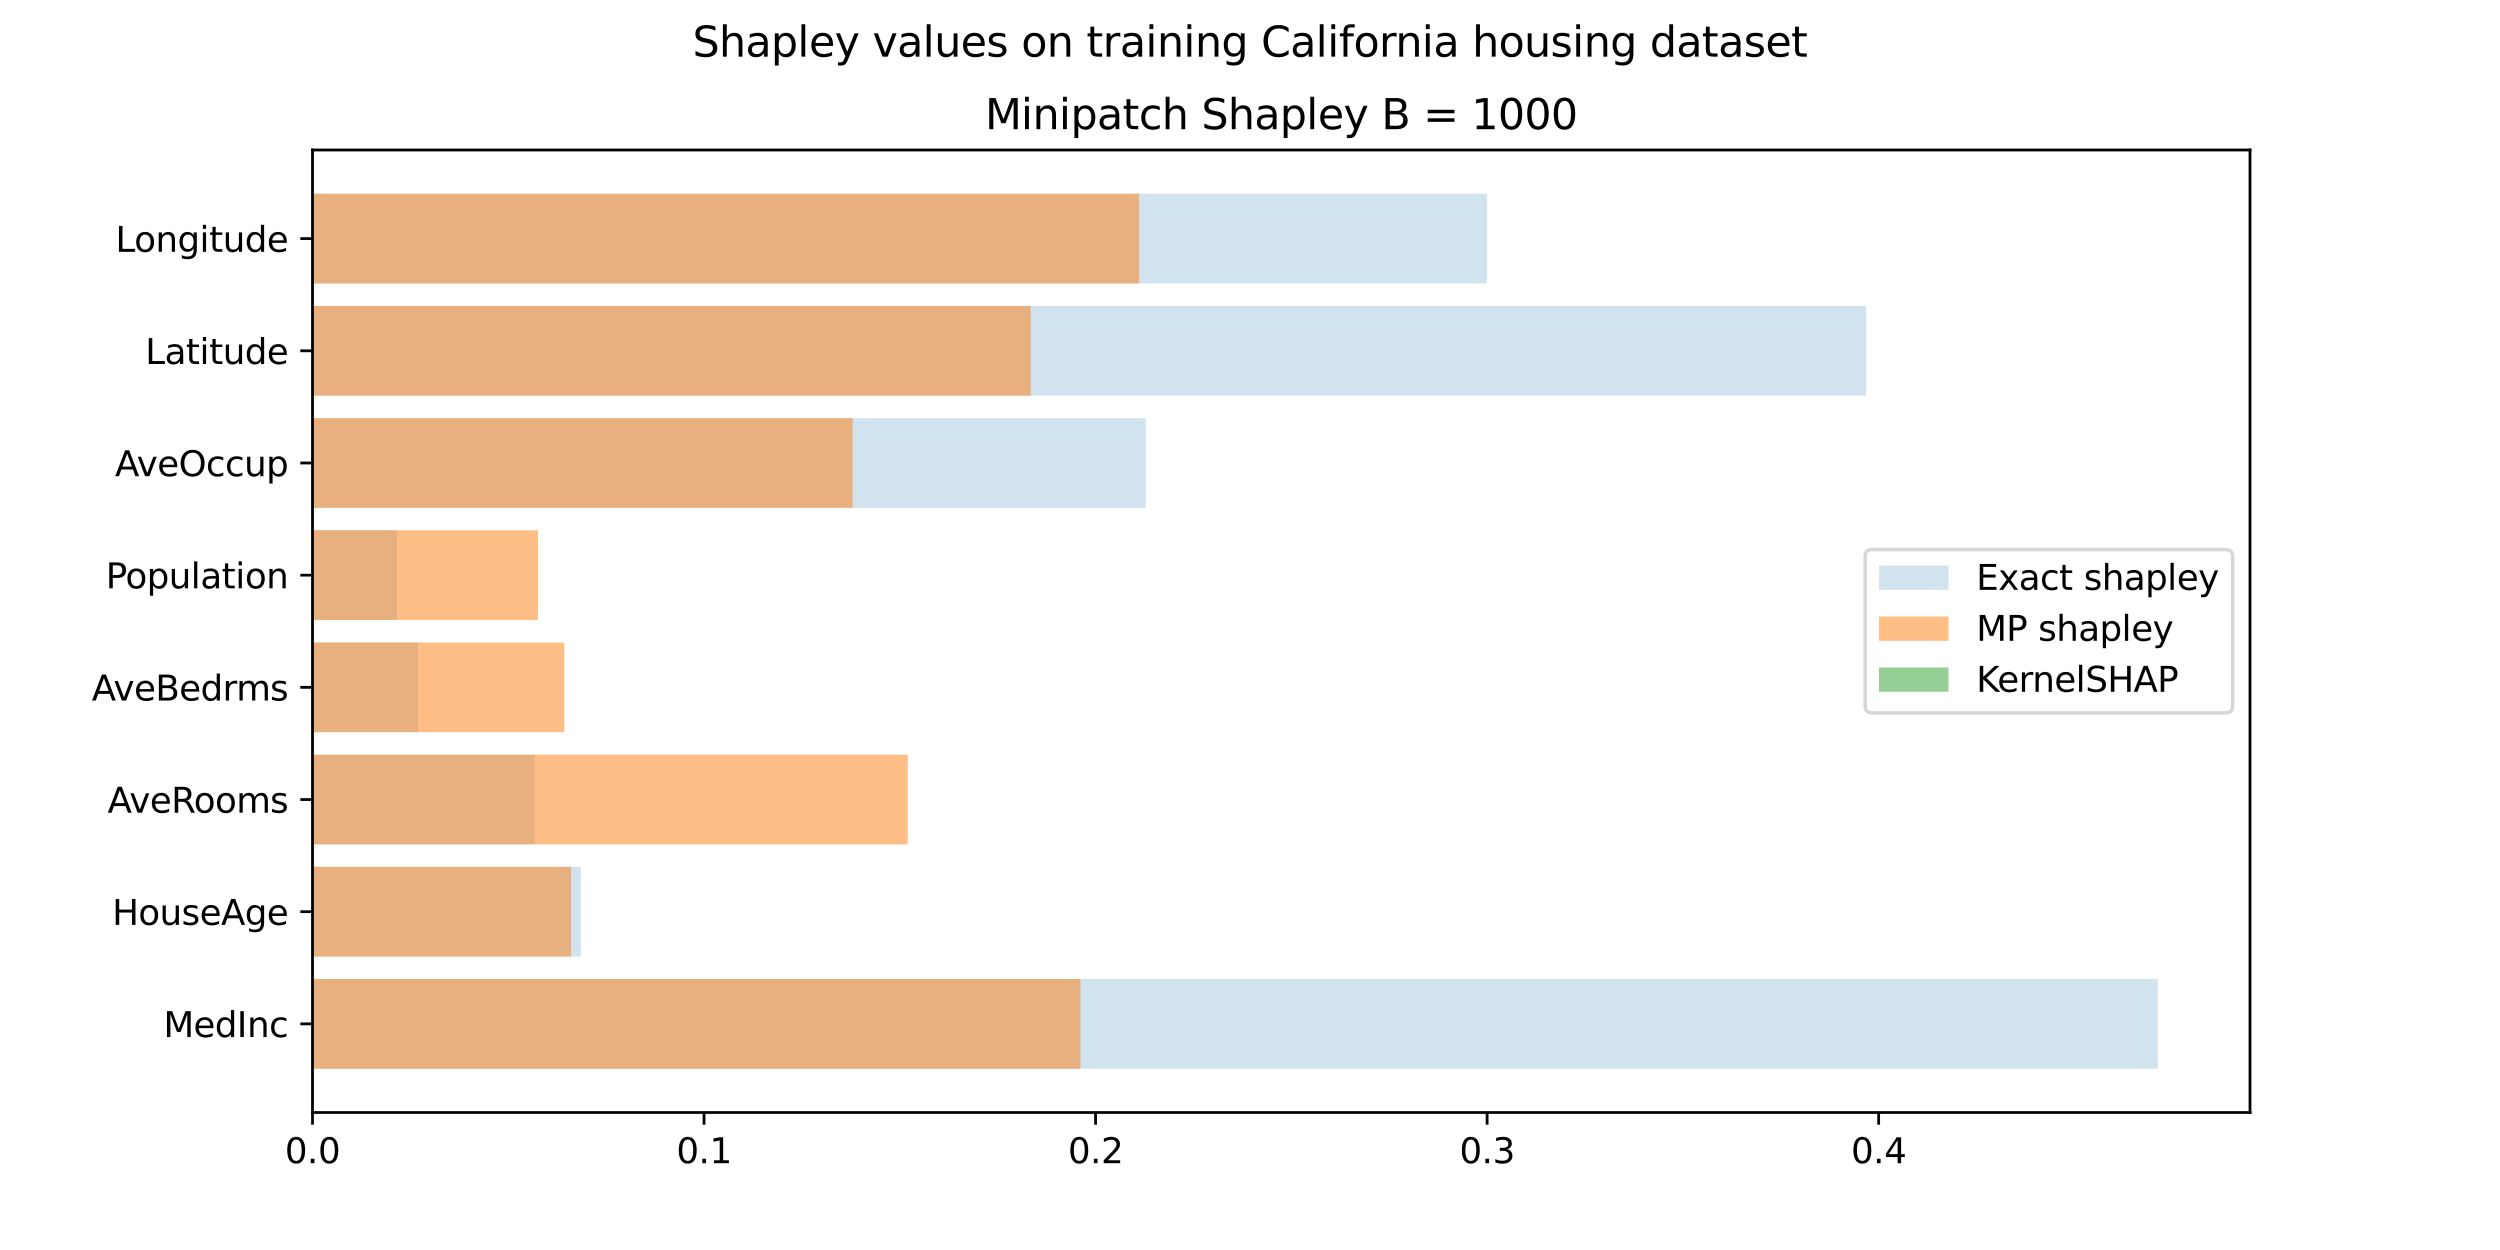 <?xml version="1.0" encoding="utf-8" standalone="no"?>
<!DOCTYPE svg PUBLIC "-//W3C//DTD SVG 1.1//EN"
  "http://www.w3.org/Graphics/SVG/1.1/DTD/svg11.dtd">
<svg xmlns:xlink="http://www.w3.org/1999/xlink" width="720pt" height="360pt" viewBox="0 0 720 360" xmlns="http://www.w3.org/2000/svg" version="1.1">
 <defs>
  <style type="text/css">*{stroke-linejoin: round; stroke-linecap: butt}</style>
 </defs>
 <g id="figure_1">
  <g id="patch_1">
   <path d="M 0 360 
L 720 360 
L 720 0 
L 0 0 
z
" style="fill: #ffffff"/>
  </g>
  <g id="axes_1">
   <g id="patch_2">
    <path d="M 90 320.4 
L 648 320.4 
L 648 43.2 
L 90 43.2 
z
" style="fill: #ffffff"/>
   </g>
   <g id="patch_3">
    <path d="M 90 307.8 
L 621.429 307.8 
L 621.429 281.954 
L 90 281.954 
z
" clip-path="url(#p0590ac1cff)" style="fill: #1f77b4; opacity: 0.2"/>
   </g>
   <g id="patch_4">
    <path d="M 90 275.492 
L 167.274 275.492 
L 167.274 249.646 
L 90 249.646 
z
" clip-path="url(#p0590ac1cff)" style="fill: #1f77b4; opacity: 0.2"/>
   </g>
   <g id="patch_5">
    <path d="M 90 243.185 
L 154.022 243.185 
L 154.022 217.338 
L 90 217.338 
z
" clip-path="url(#p0590ac1cff)" style="fill: #1f77b4; opacity: 0.2"/>
   </g>
   <g id="patch_6">
    <path d="M 90 210.877 
L 120.385 210.877 
L 120.385 185.031 
L 90 185.031 
z
" clip-path="url(#p0590ac1cff)" style="fill: #1f77b4; opacity: 0.2"/>
   </g>
   <g id="patch_7">
    <path d="M 90 178.569 
L 114.358 178.569 
L 114.358 152.723 
L 90 152.723 
z
" clip-path="url(#p0590ac1cff)" style="fill: #1f77b4; opacity: 0.2"/>
   </g>
   <g id="patch_8">
    <path d="M 90 146.262 
L 329.987 146.262 
L 329.987 120.415 
L 90 120.415 
z
" clip-path="url(#p0590ac1cff)" style="fill: #1f77b4; opacity: 0.2"/>
   </g>
   <g id="patch_9">
    <path d="M 90 113.954 
L 537.461 113.954 
L 537.461 88.108 
L 90 88.108 
z
" clip-path="url(#p0590ac1cff)" style="fill: #1f77b4; opacity: 0.2"/>
   </g>
   <g id="patch_10">
    <path d="M 90 81.646 
L 428.279 81.646 
L 428.279 55.8 
L 90 55.8 
z
" clip-path="url(#p0590ac1cff)" style="fill: #1f77b4; opacity: 0.2"/>
   </g>
   <g id="patch_11">
    <path d="M 90 307.8 
L 311.166 307.8 
L 311.166 281.954 
L 90 281.954 
z
" clip-path="url(#p0590ac1cff)" style="fill: #ff7f0e; opacity: 0.5"/>
   </g>
   <g id="patch_12">
    <path d="M 90 275.492 
L 164.46 275.492 
L 164.46 249.646 
L 90 249.646 
z
" clip-path="url(#p0590ac1cff)" style="fill: #ff7f0e; opacity: 0.5"/>
   </g>
   <g id="patch_13">
    <path d="M 90 243.185 
L 261.417 243.185 
L 261.417 217.338 
L 90 217.338 
z
" clip-path="url(#p0590ac1cff)" style="fill: #ff7f0e; opacity: 0.5"/>
   </g>
   <g id="patch_14">
    <path d="M 90 210.877 
L 162.514 210.877 
L 162.514 185.031 
L 90 185.031 
z
" clip-path="url(#p0590ac1cff)" style="fill: #ff7f0e; opacity: 0.5"/>
   </g>
   <g id="patch_15">
    <path d="M 90 178.569 
L 154.949 178.569 
L 154.949 152.723 
L 90 152.723 
z
" clip-path="url(#p0590ac1cff)" style="fill: #ff7f0e; opacity: 0.5"/>
   </g>
   <g id="patch_16">
    <path d="M 90 146.262 
L 245.53 146.262 
L 245.53 120.415 
L 90 120.415 
z
" clip-path="url(#p0590ac1cff)" style="fill: #ff7f0e; opacity: 0.5"/>
   </g>
   <g id="patch_17">
    <path d="M 90 113.954 
L 296.877 113.954 
L 296.877 88.108 
L 90 88.108 
z
" clip-path="url(#p0590ac1cff)" style="fill: #ff7f0e; opacity: 0.5"/>
   </g>
   <g id="patch_18">
    <path d="M 90 81.646 
L 328.074 81.646 
L 328.074 55.8 
L 90 55.8 
z
" clip-path="url(#p0590ac1cff)" style="fill: #ff7f0e; opacity: 0.5"/>
   </g>
   <g id="patch_19">
    <path d="M 90 307.8 
L 90.054 307.8 
L 90.054 281.954 
L 90 281.954 
z
" clip-path="url(#p0590ac1cff)" style="fill: #2ca02c; opacity: 0.5"/>
   </g>
   <g id="patch_20">
    <path d="M 90 275.492 
L 90.018 275.492 
L 90.018 249.646 
L 90 249.646 
z
" clip-path="url(#p0590ac1cff)" style="fill: #2ca02c; opacity: 0.5"/>
   </g>
   <g id="patch_21">
    <path d="M 90 243.185 
L 90.042 243.185 
L 90.042 217.338 
L 90 217.338 
z
" clip-path="url(#p0590ac1cff)" style="fill: #2ca02c; opacity: 0.5"/>
   </g>
   <g id="patch_22">
    <path d="M 90 210.877 
L 90.018 210.877 
L 90.018 185.031 
L 90 185.031 
z
" clip-path="url(#p0590ac1cff)" style="fill: #2ca02c; opacity: 0.5"/>
   </g>
   <g id="patch_23">
    <path d="M 90 178.569 
L 90.016 178.569 
L 90.016 152.723 
L 90 152.723 
z
" clip-path="url(#p0590ac1cff)" style="fill: #2ca02c; opacity: 0.5"/>
   </g>
   <g id="patch_24">
    <path d="M 90 146.262 
L 90.038 146.262 
L 90.038 120.415 
L 90 120.415 
z
" clip-path="url(#p0590ac1cff)" style="fill: #2ca02c; opacity: 0.5"/>
   </g>
   <g id="patch_25">
    <path d="M 90 113.954 
L 90.05 113.954 
L 90.05 88.108 
L 90 88.108 
z
" clip-path="url(#p0590ac1cff)" style="fill: #2ca02c; opacity: 0.5"/>
   </g>
   <g id="patch_26">
    <path d="M 90 81.646 
L 90.058 81.646 
L 90.058 55.8 
L 90 55.8 
z
" clip-path="url(#p0590ac1cff)" style="fill: #2ca02c; opacity: 0.5"/>
   </g>
   <g id="matplotlib.axis_1">
    <g id="xtick_1">
     <g id="line2d_1">
      <defs>
       <path id="m90eecf3ee5" d="M 0 0 
L 0 3.5 
" style="stroke: #000000; stroke-width: 0.8"/>
      </defs>
      <g>
       <use xlink:href="#m90eecf3ee5" x="90" y="320.4" style="stroke: #000000; stroke-width: 0.8"/>
      </g>
     </g>
     <g id="text_1">
      <!-- 0.0 -->
      <g transform="translate(82.048 334.998) scale(0.1 -0.1)">
       <defs>
        <path id="DejaVuSans-30" d="M 2034 4250 
Q 1547 4250 1301 3770 
Q 1056 3291 1056 2328 
Q 1056 1369 1301 889 
Q 1547 409 2034 409 
Q 2525 409 2770 889 
Q 3016 1369 3016 2328 
Q 3016 3291 2770 3770 
Q 2525 4250 2034 4250 
z
M 2034 4750 
Q 2819 4750 3233 4129 
Q 3647 3509 3647 2328 
Q 3647 1150 3233 529 
Q 2819 -91 2034 -91 
Q 1250 -91 836 529 
Q 422 1150 422 2328 
Q 422 3509 836 4129 
Q 1250 4750 2034 4750 
z
" transform="scale(0.016)"/>
        <path id="DejaVuSans-2e" d="M 684 794 
L 1344 794 
L 1344 0 
L 684 0 
L 684 794 
z
" transform="scale(0.016)"/>
       </defs>
       <use xlink:href="#DejaVuSans-30"/>
       <use xlink:href="#DejaVuSans-2e" x="63.623"/>
       <use xlink:href="#DejaVuSans-30" x="95.41"/>
      </g>
     </g>
    </g>
    <g id="xtick_2">
     <g id="line2d_2">
      <g>
       <use xlink:href="#m90eecf3ee5" x="202.763" y="320.4" style="stroke: #000000; stroke-width: 0.8"/>
      </g>
     </g>
     <g id="text_2">
      <!-- 0.1 -->
      <g transform="translate(194.812 334.998) scale(0.1 -0.1)">
       <defs>
        <path id="DejaVuSans-31" d="M 794 531 
L 1825 531 
L 1825 4091 
L 703 3866 
L 703 4441 
L 1819 4666 
L 2450 4666 
L 2450 531 
L 3481 531 
L 3481 0 
L 794 0 
L 794 531 
z
" transform="scale(0.016)"/>
       </defs>
       <use xlink:href="#DejaVuSans-30"/>
       <use xlink:href="#DejaVuSans-2e" x="63.623"/>
       <use xlink:href="#DejaVuSans-31" x="95.41"/>
      </g>
     </g>
    </g>
    <g id="xtick_3">
     <g id="line2d_3">
      <g>
       <use xlink:href="#m90eecf3ee5" x="315.526" y="320.4" style="stroke: #000000; stroke-width: 0.8"/>
      </g>
     </g>
     <g id="text_3">
      <!-- 0.2 -->
      <g transform="translate(307.575 334.998) scale(0.1 -0.1)">
       <defs>
        <path id="DejaVuSans-32" d="M 1228 531 
L 3431 531 
L 3431 0 
L 469 0 
L 469 531 
Q 828 903 1448 1529 
Q 2069 2156 2228 2338 
Q 2531 2678 2651 2914 
Q 2772 3150 2772 3378 
Q 2772 3750 2511 3984 
Q 2250 4219 1831 4219 
Q 1534 4219 1204 4116 
Q 875 4013 500 3803 
L 500 4441 
Q 881 4594 1212 4672 
Q 1544 4750 1819 4750 
Q 2544 4750 2975 4387 
Q 3406 4025 3406 3419 
Q 3406 3131 3298 2873 
Q 3191 2616 2906 2266 
Q 2828 2175 2409 1742 
Q 1991 1309 1228 531 
z
" transform="scale(0.016)"/>
       </defs>
       <use xlink:href="#DejaVuSans-30"/>
       <use xlink:href="#DejaVuSans-2e" x="63.623"/>
       <use xlink:href="#DejaVuSans-32" x="95.41"/>
      </g>
     </g>
    </g>
    <g id="xtick_4">
     <g id="line2d_4">
      <g>
       <use xlink:href="#m90eecf3ee5" x="428.289" y="320.4" style="stroke: #000000; stroke-width: 0.8"/>
      </g>
     </g>
     <g id="text_4">
      <!-- 0.3 -->
      <g transform="translate(420.338 334.998) scale(0.1 -0.1)">
       <defs>
        <path id="DejaVuSans-33" d="M 2597 2516 
Q 3050 2419 3304 2112 
Q 3559 1806 3559 1356 
Q 3559 666 3084 287 
Q 2609 -91 1734 -91 
Q 1441 -91 1130 -33 
Q 819 25 488 141 
L 488 750 
Q 750 597 1062 519 
Q 1375 441 1716 441 
Q 2309 441 2620 675 
Q 2931 909 2931 1356 
Q 2931 1769 2642 2001 
Q 2353 2234 1838 2234 
L 1294 2234 
L 1294 2753 
L 1863 2753 
Q 2328 2753 2575 2939 
Q 2822 3125 2822 3475 
Q 2822 3834 2567 4026 
Q 2313 4219 1838 4219 
Q 1578 4219 1281 4162 
Q 984 4106 628 3988 
L 628 4550 
Q 988 4650 1302 4700 
Q 1616 4750 1894 4750 
Q 2613 4750 3031 4423 
Q 3450 4097 3450 3541 
Q 3450 3153 3228 2886 
Q 3006 2619 2597 2516 
z
" transform="scale(0.016)"/>
       </defs>
       <use xlink:href="#DejaVuSans-30"/>
       <use xlink:href="#DejaVuSans-2e" x="63.623"/>
       <use xlink:href="#DejaVuSans-33" x="95.41"/>
      </g>
     </g>
    </g>
    <g id="xtick_5">
     <g id="line2d_5">
      <g>
       <use xlink:href="#m90eecf3ee5" x="541.052" y="320.4" style="stroke: #000000; stroke-width: 0.8"/>
      </g>
     </g>
     <g id="text_5">
      <!-- 0.4 -->
      <g transform="translate(533.101 334.998) scale(0.1 -0.1)">
       <defs>
        <path id="DejaVuSans-34" d="M 2419 4116 
L 825 1625 
L 2419 1625 
L 2419 4116 
z
M 2253 4666 
L 3047 4666 
L 3047 1625 
L 3713 1625 
L 3713 1100 
L 3047 1100 
L 3047 0 
L 2419 0 
L 2419 1100 
L 313 1100 
L 313 1709 
L 2253 4666 
z
" transform="scale(0.016)"/>
       </defs>
       <use xlink:href="#DejaVuSans-30"/>
       <use xlink:href="#DejaVuSans-2e" x="63.623"/>
       <use xlink:href="#DejaVuSans-34" x="95.41"/>
      </g>
     </g>
    </g>
   </g>
   <g id="matplotlib.axis_2">
    <g id="ytick_1">
     <g id="line2d_6">
      <defs>
       <path id="m9ca0c43540" d="M 0 0 
L -3.5 0 
" style="stroke: #000000; stroke-width: 0.8"/>
      </defs>
      <g>
       <use xlink:href="#m9ca0c43540" x="90" y="294.877" style="stroke: #000000; stroke-width: 0.8"/>
      </g>
     </g>
     <g id="text_6">
      <!-- MedInc -->
      <g transform="translate(47.084 298.676) scale(0.1 -0.1)">
       <defs>
        <path id="DejaVuSans-4d" d="M 628 4666 
L 1569 4666 
L 2759 1491 
L 3956 4666 
L 4897 4666 
L 4897 0 
L 4281 0 
L 4281 4097 
L 3078 897 
L 2444 897 
L 1241 4097 
L 1241 0 
L 628 0 
L 628 4666 
z
" transform="scale(0.016)"/>
        <path id="DejaVuSans-65" d="M 3597 1894 
L 3597 1613 
L 953 1613 
Q 991 1019 1311 708 
Q 1631 397 2203 397 
Q 2534 397 2845 478 
Q 3156 559 3463 722 
L 3463 178 
Q 3153 47 2828 -22 
Q 2503 -91 2169 -91 
Q 1331 -91 842 396 
Q 353 884 353 1716 
Q 353 2575 817 3079 
Q 1281 3584 2069 3584 
Q 2775 3584 3186 3129 
Q 3597 2675 3597 1894 
z
M 3022 2063 
Q 3016 2534 2758 2815 
Q 2500 3097 2075 3097 
Q 1594 3097 1305 2825 
Q 1016 2553 972 2059 
L 3022 2063 
z
" transform="scale(0.016)"/>
        <path id="DejaVuSans-64" d="M 2906 2969 
L 2906 4863 
L 3481 4863 
L 3481 0 
L 2906 0 
L 2906 525 
Q 2725 213 2448 61 
Q 2172 -91 1784 -91 
Q 1150 -91 751 415 
Q 353 922 353 1747 
Q 353 2572 751 3078 
Q 1150 3584 1784 3584 
Q 2172 3584 2448 3432 
Q 2725 3281 2906 2969 
z
M 947 1747 
Q 947 1113 1208 752 
Q 1469 391 1925 391 
Q 2381 391 2643 752 
Q 2906 1113 2906 1747 
Q 2906 2381 2643 2742 
Q 2381 3103 1925 3103 
Q 1469 3103 1208 2742 
Q 947 2381 947 1747 
z
" transform="scale(0.016)"/>
        <path id="DejaVuSans-49" d="M 628 4666 
L 1259 4666 
L 1259 0 
L 628 0 
L 628 4666 
z
" transform="scale(0.016)"/>
        <path id="DejaVuSans-6e" d="M 3513 2113 
L 3513 0 
L 2938 0 
L 2938 2094 
Q 2938 2591 2744 2837 
Q 2550 3084 2163 3084 
Q 1697 3084 1428 2787 
Q 1159 2491 1159 1978 
L 1159 0 
L 581 0 
L 581 3500 
L 1159 3500 
L 1159 2956 
Q 1366 3272 1645 3428 
Q 1925 3584 2291 3584 
Q 2894 3584 3203 3211 
Q 3513 2838 3513 2113 
z
" transform="scale(0.016)"/>
        <path id="DejaVuSans-63" d="M 3122 3366 
L 3122 2828 
Q 2878 2963 2633 3030 
Q 2388 3097 2138 3097 
Q 1578 3097 1268 2742 
Q 959 2388 959 1747 
Q 959 1106 1268 751 
Q 1578 397 2138 397 
Q 2388 397 2633 464 
Q 2878 531 3122 666 
L 3122 134 
Q 2881 22 2623 -34 
Q 2366 -91 2075 -91 
Q 1284 -91 818 406 
Q 353 903 353 1747 
Q 353 2603 823 3093 
Q 1294 3584 2113 3584 
Q 2378 3584 2631 3529 
Q 2884 3475 3122 3366 
z
" transform="scale(0.016)"/>
       </defs>
       <use xlink:href="#DejaVuSans-4d"/>
       <use xlink:href="#DejaVuSans-65" x="86.279"/>
       <use xlink:href="#DejaVuSans-64" x="147.803"/>
       <use xlink:href="#DejaVuSans-49" x="211.279"/>
       <use xlink:href="#DejaVuSans-6e" x="240.771"/>
       <use xlink:href="#DejaVuSans-63" x="304.15"/>
      </g>
     </g>
    </g>
    <g id="ytick_2">
     <g id="line2d_7">
      <g>
       <use xlink:href="#m9ca0c43540" x="90" y="262.569" style="stroke: #000000; stroke-width: 0.8"/>
      </g>
     </g>
     <g id="text_7">
      <!-- HouseAge -->
      <g transform="translate(32.319 266.368) scale(0.1 -0.1)">
       <defs>
        <path id="DejaVuSans-48" d="M 628 4666 
L 1259 4666 
L 1259 2753 
L 3553 2753 
L 3553 4666 
L 4184 4666 
L 4184 0 
L 3553 0 
L 3553 2222 
L 1259 2222 
L 1259 0 
L 628 0 
L 628 4666 
z
" transform="scale(0.016)"/>
        <path id="DejaVuSans-6f" d="M 1959 3097 
Q 1497 3097 1228 2736 
Q 959 2375 959 1747 
Q 959 1119 1226 758 
Q 1494 397 1959 397 
Q 2419 397 2687 759 
Q 2956 1122 2956 1747 
Q 2956 2369 2687 2733 
Q 2419 3097 1959 3097 
z
M 1959 3584 
Q 2709 3584 3137 3096 
Q 3566 2609 3566 1747 
Q 3566 888 3137 398 
Q 2709 -91 1959 -91 
Q 1206 -91 779 398 
Q 353 888 353 1747 
Q 353 2609 779 3096 
Q 1206 3584 1959 3584 
z
" transform="scale(0.016)"/>
        <path id="DejaVuSans-75" d="M 544 1381 
L 544 3500 
L 1119 3500 
L 1119 1403 
Q 1119 906 1312 657 
Q 1506 409 1894 409 
Q 2359 409 2629 706 
Q 2900 1003 2900 1516 
L 2900 3500 
L 3475 3500 
L 3475 0 
L 2900 0 
L 2900 538 
Q 2691 219 2414 64 
Q 2138 -91 1772 -91 
Q 1169 -91 856 284 
Q 544 659 544 1381 
z
M 1991 3584 
L 1991 3584 
z
" transform="scale(0.016)"/>
        <path id="DejaVuSans-73" d="M 2834 3397 
L 2834 2853 
Q 2591 2978 2328 3040 
Q 2066 3103 1784 3103 
Q 1356 3103 1142 2972 
Q 928 2841 928 2578 
Q 928 2378 1081 2264 
Q 1234 2150 1697 2047 
L 1894 2003 
Q 2506 1872 2764 1633 
Q 3022 1394 3022 966 
Q 3022 478 2636 193 
Q 2250 -91 1575 -91 
Q 1294 -91 989 -36 
Q 684 19 347 128 
L 347 722 
Q 666 556 975 473 
Q 1284 391 1588 391 
Q 1994 391 2212 530 
Q 2431 669 2431 922 
Q 2431 1156 2273 1281 
Q 2116 1406 1581 1522 
L 1381 1569 
Q 847 1681 609 1914 
Q 372 2147 372 2553 
Q 372 3047 722 3315 
Q 1072 3584 1716 3584 
Q 2034 3584 2315 3537 
Q 2597 3491 2834 3397 
z
" transform="scale(0.016)"/>
        <path id="DejaVuSans-41" d="M 2188 4044 
L 1331 1722 
L 3047 1722 
L 2188 4044 
z
M 1831 4666 
L 2547 4666 
L 4325 0 
L 3669 0 
L 3244 1197 
L 1141 1197 
L 716 0 
L 50 0 
L 1831 4666 
z
" transform="scale(0.016)"/>
        <path id="DejaVuSans-67" d="M 2906 1791 
Q 2906 2416 2648 2759 
Q 2391 3103 1925 3103 
Q 1463 3103 1205 2759 
Q 947 2416 947 1791 
Q 947 1169 1205 825 
Q 1463 481 1925 481 
Q 2391 481 2648 825 
Q 2906 1169 2906 1791 
z
M 3481 434 
Q 3481 -459 3084 -895 
Q 2688 -1331 1869 -1331 
Q 1566 -1331 1297 -1286 
Q 1028 -1241 775 -1147 
L 775 -588 
Q 1028 -725 1275 -790 
Q 1522 -856 1778 -856 
Q 2344 -856 2625 -561 
Q 2906 -266 2906 331 
L 2906 616 
Q 2728 306 2450 153 
Q 2172 0 1784 0 
Q 1141 0 747 490 
Q 353 981 353 1791 
Q 353 2603 747 3093 
Q 1141 3584 1784 3584 
Q 2172 3584 2450 3431 
Q 2728 3278 2906 2969 
L 2906 3500 
L 3481 3500 
L 3481 434 
z
" transform="scale(0.016)"/>
       </defs>
       <use xlink:href="#DejaVuSans-48"/>
       <use xlink:href="#DejaVuSans-6f" x="75.195"/>
       <use xlink:href="#DejaVuSans-75" x="136.377"/>
       <use xlink:href="#DejaVuSans-73" x="199.756"/>
       <use xlink:href="#DejaVuSans-65" x="251.855"/>
       <use xlink:href="#DejaVuSans-41" x="313.379"/>
       <use xlink:href="#DejaVuSans-67" x="381.787"/>
       <use xlink:href="#DejaVuSans-65" x="445.264"/>
      </g>
     </g>
    </g>
    <g id="ytick_3">
     <g id="line2d_8">
      <g>
       <use xlink:href="#m9ca0c43540" x="90" y="230.262" style="stroke: #000000; stroke-width: 0.8"/>
      </g>
     </g>
     <g id="text_8">
      <!-- AveRooms -->
      <g transform="translate(30.989 234.061) scale(0.1 -0.1)">
       <defs>
        <path id="DejaVuSans-76" d="M 191 3500 
L 800 3500 
L 1894 563 
L 2988 3500 
L 3597 3500 
L 2284 0 
L 1503 0 
L 191 3500 
z
" transform="scale(0.016)"/>
        <path id="DejaVuSans-52" d="M 2841 2188 
Q 3044 2119 3236 1894 
Q 3428 1669 3622 1275 
L 4263 0 
L 3584 0 
L 2988 1197 
Q 2756 1666 2539 1819 
Q 2322 1972 1947 1972 
L 1259 1972 
L 1259 0 
L 628 0 
L 628 4666 
L 2053 4666 
Q 2853 4666 3247 4331 
Q 3641 3997 3641 3322 
Q 3641 2881 3436 2590 
Q 3231 2300 2841 2188 
z
M 1259 4147 
L 1259 2491 
L 2053 2491 
Q 2509 2491 2742 2702 
Q 2975 2913 2975 3322 
Q 2975 3731 2742 3939 
Q 2509 4147 2053 4147 
L 1259 4147 
z
" transform="scale(0.016)"/>
        <path id="DejaVuSans-6d" d="M 3328 2828 
Q 3544 3216 3844 3400 
Q 4144 3584 4550 3584 
Q 5097 3584 5394 3201 
Q 5691 2819 5691 2113 
L 5691 0 
L 5113 0 
L 5113 2094 
Q 5113 2597 4934 2840 
Q 4756 3084 4391 3084 
Q 3944 3084 3684 2787 
Q 3425 2491 3425 1978 
L 3425 0 
L 2847 0 
L 2847 2094 
Q 2847 2600 2669 2842 
Q 2491 3084 2119 3084 
Q 1678 3084 1418 2786 
Q 1159 2488 1159 1978 
L 1159 0 
L 581 0 
L 581 3500 
L 1159 3500 
L 1159 2956 
Q 1356 3278 1631 3431 
Q 1906 3584 2284 3584 
Q 2666 3584 2933 3390 
Q 3200 3197 3328 2828 
z
" transform="scale(0.016)"/>
       </defs>
       <use xlink:href="#DejaVuSans-41"/>
       <use xlink:href="#DejaVuSans-76" x="62.533"/>
       <use xlink:href="#DejaVuSans-65" x="121.713"/>
       <use xlink:href="#DejaVuSans-52" x="183.236"/>
       <use xlink:href="#DejaVuSans-6f" x="248.219"/>
       <use xlink:href="#DejaVuSans-6f" x="309.4"/>
       <use xlink:href="#DejaVuSans-6d" x="370.582"/>
       <use xlink:href="#DejaVuSans-73" x="467.994"/>
      </g>
     </g>
    </g>
    <g id="ytick_4">
     <g id="line2d_9">
      <g>
       <use xlink:href="#m9ca0c43540" x="90" y="197.954" style="stroke: #000000; stroke-width: 0.8"/>
      </g>
     </g>
     <g id="text_9">
      <!-- AveBedrms -->
      <g transform="translate(26.427 201.753) scale(0.1 -0.1)">
       <defs>
        <path id="DejaVuSans-42" d="M 1259 2228 
L 1259 519 
L 2272 519 
Q 2781 519 3026 730 
Q 3272 941 3272 1375 
Q 3272 1813 3026 2020 
Q 2781 2228 2272 2228 
L 1259 2228 
z
M 1259 4147 
L 1259 2741 
L 2194 2741 
Q 2656 2741 2882 2914 
Q 3109 3088 3109 3444 
Q 3109 3797 2882 3972 
Q 2656 4147 2194 4147 
L 1259 4147 
z
M 628 4666 
L 2241 4666 
Q 2963 4666 3353 4366 
Q 3744 4066 3744 3513 
Q 3744 3084 3544 2831 
Q 3344 2578 2956 2516 
Q 3422 2416 3680 2098 
Q 3938 1781 3938 1306 
Q 3938 681 3513 340 
Q 3088 0 2303 0 
L 628 0 
L 628 4666 
z
" transform="scale(0.016)"/>
        <path id="DejaVuSans-72" d="M 2631 2963 
Q 2534 3019 2420 3045 
Q 2306 3072 2169 3072 
Q 1681 3072 1420 2755 
Q 1159 2438 1159 1844 
L 1159 0 
L 581 0 
L 581 3500 
L 1159 3500 
L 1159 2956 
Q 1341 3275 1631 3429 
Q 1922 3584 2338 3584 
Q 2397 3584 2469 3576 
Q 2541 3569 2628 3553 
L 2631 2963 
z
" transform="scale(0.016)"/>
       </defs>
       <use xlink:href="#DejaVuSans-41"/>
       <use xlink:href="#DejaVuSans-76" x="62.533"/>
       <use xlink:href="#DejaVuSans-65" x="121.713"/>
       <use xlink:href="#DejaVuSans-42" x="183.236"/>
       <use xlink:href="#DejaVuSans-65" x="251.84"/>
       <use xlink:href="#DejaVuSans-64" x="313.363"/>
       <use xlink:href="#DejaVuSans-72" x="376.84"/>
       <use xlink:href="#DejaVuSans-6d" x="416.203"/>
       <use xlink:href="#DejaVuSans-73" x="513.615"/>
      </g>
     </g>
    </g>
    <g id="ytick_5">
     <g id="line2d_10">
      <g>
       <use xlink:href="#m9ca0c43540" x="90" y="165.646" style="stroke: #000000; stroke-width: 0.8"/>
      </g>
     </g>
     <g id="text_10">
      <!-- Population -->
      <g transform="translate(30.467 169.445) scale(0.1 -0.1)">
       <defs>
        <path id="DejaVuSans-50" d="M 1259 4147 
L 1259 2394 
L 2053 2394 
Q 2494 2394 2734 2622 
Q 2975 2850 2975 3272 
Q 2975 3691 2734 3919 
Q 2494 4147 2053 4147 
L 1259 4147 
z
M 628 4666 
L 2053 4666 
Q 2838 4666 3239 4311 
Q 3641 3956 3641 3272 
Q 3641 2581 3239 2228 
Q 2838 1875 2053 1875 
L 1259 1875 
L 1259 0 
L 628 0 
L 628 4666 
z
" transform="scale(0.016)"/>
        <path id="DejaVuSans-70" d="M 1159 525 
L 1159 -1331 
L 581 -1331 
L 581 3500 
L 1159 3500 
L 1159 2969 
Q 1341 3281 1617 3432 
Q 1894 3584 2278 3584 
Q 2916 3584 3314 3078 
Q 3713 2572 3713 1747 
Q 3713 922 3314 415 
Q 2916 -91 2278 -91 
Q 1894 -91 1617 61 
Q 1341 213 1159 525 
z
M 3116 1747 
Q 3116 2381 2855 2742 
Q 2594 3103 2138 3103 
Q 1681 3103 1420 2742 
Q 1159 2381 1159 1747 
Q 1159 1113 1420 752 
Q 1681 391 2138 391 
Q 2594 391 2855 752 
Q 3116 1113 3116 1747 
z
" transform="scale(0.016)"/>
        <path id="DejaVuSans-6c" d="M 603 4863 
L 1178 4863 
L 1178 0 
L 603 0 
L 603 4863 
z
" transform="scale(0.016)"/>
        <path id="DejaVuSans-61" d="M 2194 1759 
Q 1497 1759 1228 1600 
Q 959 1441 959 1056 
Q 959 750 1161 570 
Q 1363 391 1709 391 
Q 2188 391 2477 730 
Q 2766 1069 2766 1631 
L 2766 1759 
L 2194 1759 
z
M 3341 1997 
L 3341 0 
L 2766 0 
L 2766 531 
Q 2569 213 2275 61 
Q 1981 -91 1556 -91 
Q 1019 -91 701 211 
Q 384 513 384 1019 
Q 384 1609 779 1909 
Q 1175 2209 1959 2209 
L 2766 2209 
L 2766 2266 
Q 2766 2663 2505 2880 
Q 2244 3097 1772 3097 
Q 1472 3097 1187 3025 
Q 903 2953 641 2809 
L 641 3341 
Q 956 3463 1253 3523 
Q 1550 3584 1831 3584 
Q 2591 3584 2966 3190 
Q 3341 2797 3341 1997 
z
" transform="scale(0.016)"/>
        <path id="DejaVuSans-74" d="M 1172 4494 
L 1172 3500 
L 2356 3500 
L 2356 3053 
L 1172 3053 
L 1172 1153 
Q 1172 725 1289 603 
Q 1406 481 1766 481 
L 2356 481 
L 2356 0 
L 1766 0 
Q 1100 0 847 248 
Q 594 497 594 1153 
L 594 3053 
L 172 3053 
L 172 3500 
L 594 3500 
L 594 4494 
L 1172 4494 
z
" transform="scale(0.016)"/>
        <path id="DejaVuSans-69" d="M 603 3500 
L 1178 3500 
L 1178 0 
L 603 0 
L 603 3500 
z
M 603 4863 
L 1178 4863 
L 1178 4134 
L 603 4134 
L 603 4863 
z
" transform="scale(0.016)"/>
       </defs>
       <use xlink:href="#DejaVuSans-50"/>
       <use xlink:href="#DejaVuSans-6f" x="56.678"/>
       <use xlink:href="#DejaVuSans-70" x="117.859"/>
       <use xlink:href="#DejaVuSans-75" x="181.336"/>
       <use xlink:href="#DejaVuSans-6c" x="244.715"/>
       <use xlink:href="#DejaVuSans-61" x="272.498"/>
       <use xlink:href="#DejaVuSans-74" x="333.777"/>
       <use xlink:href="#DejaVuSans-69" x="372.986"/>
       <use xlink:href="#DejaVuSans-6f" x="400.77"/>
       <use xlink:href="#DejaVuSans-6e" x="461.951"/>
      </g>
     </g>
    </g>
    <g id="ytick_6">
     <g id="line2d_11">
      <g>
       <use xlink:href="#m9ca0c43540" x="90" y="133.338" style="stroke: #000000; stroke-width: 0.8"/>
      </g>
     </g>
     <g id="text_11">
      <!-- AveOccup -->
      <g transform="translate(33.12 137.138) scale(0.1 -0.1)">
       <defs>
        <path id="DejaVuSans-4f" d="M 2522 4238 
Q 1834 4238 1429 3725 
Q 1025 3213 1025 2328 
Q 1025 1447 1429 934 
Q 1834 422 2522 422 
Q 3209 422 3611 934 
Q 4013 1447 4013 2328 
Q 4013 3213 3611 3725 
Q 3209 4238 2522 4238 
z
M 2522 4750 
Q 3503 4750 4090 4092 
Q 4678 3434 4678 2328 
Q 4678 1225 4090 567 
Q 3503 -91 2522 -91 
Q 1538 -91 948 565 
Q 359 1222 359 2328 
Q 359 3434 948 4092 
Q 1538 4750 2522 4750 
z
" transform="scale(0.016)"/>
       </defs>
       <use xlink:href="#DejaVuSans-41"/>
       <use xlink:href="#DejaVuSans-76" x="62.533"/>
       <use xlink:href="#DejaVuSans-65" x="121.713"/>
       <use xlink:href="#DejaVuSans-4f" x="183.236"/>
       <use xlink:href="#DejaVuSans-63" x="261.947"/>
       <use xlink:href="#DejaVuSans-63" x="316.928"/>
       <use xlink:href="#DejaVuSans-75" x="371.908"/>
       <use xlink:href="#DejaVuSans-70" x="435.287"/>
      </g>
     </g>
    </g>
    <g id="ytick_7">
     <g id="line2d_12">
      <g>
       <use xlink:href="#m9ca0c43540" x="90" y="101.031" style="stroke: #000000; stroke-width: 0.8"/>
      </g>
     </g>
     <g id="text_12">
      <!-- Latitude -->
      <g transform="translate(41.842 104.83) scale(0.1 -0.1)">
       <defs>
        <path id="DejaVuSans-4c" d="M 628 4666 
L 1259 4666 
L 1259 531 
L 3531 531 
L 3531 0 
L 628 0 
L 628 4666 
z
" transform="scale(0.016)"/>
       </defs>
       <use xlink:href="#DejaVuSans-4c"/>
       <use xlink:href="#DejaVuSans-61" x="55.713"/>
       <use xlink:href="#DejaVuSans-74" x="116.992"/>
       <use xlink:href="#DejaVuSans-69" x="156.201"/>
       <use xlink:href="#DejaVuSans-74" x="183.984"/>
       <use xlink:href="#DejaVuSans-75" x="223.193"/>
       <use xlink:href="#DejaVuSans-64" x="286.572"/>
       <use xlink:href="#DejaVuSans-65" x="350.049"/>
      </g>
     </g>
    </g>
    <g id="ytick_8">
     <g id="line2d_13">
      <g>
       <use xlink:href="#m9ca0c43540" x="90" y="68.723" style="stroke: #000000; stroke-width: 0.8"/>
      </g>
     </g>
     <g id="text_13">
      <!-- Longitude -->
      <g transform="translate(33.261 72.522) scale(0.1 -0.1)">
       <use xlink:href="#DejaVuSans-4c"/>
       <use xlink:href="#DejaVuSans-6f" x="53.963"/>
       <use xlink:href="#DejaVuSans-6e" x="115.145"/>
       <use xlink:href="#DejaVuSans-67" x="178.523"/>
       <use xlink:href="#DejaVuSans-69" x="242"/>
       <use xlink:href="#DejaVuSans-74" x="269.783"/>
       <use xlink:href="#DejaVuSans-75" x="308.992"/>
       <use xlink:href="#DejaVuSans-64" x="372.371"/>
       <use xlink:href="#DejaVuSans-65" x="435.848"/>
      </g>
     </g>
    </g>
   </g>
   <g id="patch_27">
    <path d="M 90 320.4 
L 90 43.2 
" style="fill: none; stroke: #000000; stroke-width: 0.8; stroke-linejoin: miter; stroke-linecap: square"/>
   </g>
   <g id="patch_28">
    <path d="M 648 320.4 
L 648 43.2 
" style="fill: none; stroke: #000000; stroke-width: 0.8; stroke-linejoin: miter; stroke-linecap: square"/>
   </g>
   <g id="patch_29">
    <path d="M 90 320.4 
L 648 320.4 
" style="fill: none; stroke: #000000; stroke-width: 0.8; stroke-linejoin: miter; stroke-linecap: square"/>
   </g>
   <g id="patch_30">
    <path d="M 90 43.2 
L 648 43.2 
" style="fill: none; stroke: #000000; stroke-width: 0.8; stroke-linejoin: miter; stroke-linecap: square"/>
   </g>
   <g id="text_14">
    <!-- Minipatch Shapley B = 1000 -->
    <g transform="translate(283.698 37.2) scale(0.12 -0.12)">
     <defs>
      <path id="DejaVuSans-68" d="M 3513 2113 
L 3513 0 
L 2938 0 
L 2938 2094 
Q 2938 2591 2744 2837 
Q 2550 3084 2163 3084 
Q 1697 3084 1428 2787 
Q 1159 2491 1159 1978 
L 1159 0 
L 581 0 
L 581 4863 
L 1159 4863 
L 1159 2956 
Q 1366 3272 1645 3428 
Q 1925 3584 2291 3584 
Q 2894 3584 3203 3211 
Q 3513 2838 3513 2113 
z
" transform="scale(0.016)"/>
      <path id="DejaVuSans-20" transform="scale(0.016)"/>
      <path id="DejaVuSans-53" d="M 3425 4513 
L 3425 3897 
Q 3066 4069 2747 4153 
Q 2428 4238 2131 4238 
Q 1616 4238 1336 4038 
Q 1056 3838 1056 3469 
Q 1056 3159 1242 3001 
Q 1428 2844 1947 2747 
L 2328 2669 
Q 3034 2534 3370 2195 
Q 3706 1856 3706 1288 
Q 3706 609 3251 259 
Q 2797 -91 1919 -91 
Q 1588 -91 1214 -16 
Q 841 59 441 206 
L 441 856 
Q 825 641 1194 531 
Q 1563 422 1919 422 
Q 2459 422 2753 634 
Q 3047 847 3047 1241 
Q 3047 1584 2836 1778 
Q 2625 1972 2144 2069 
L 1759 2144 
Q 1053 2284 737 2584 
Q 422 2884 422 3419 
Q 422 4038 858 4394 
Q 1294 4750 2059 4750 
Q 2388 4750 2728 4690 
Q 3069 4631 3425 4513 
z
" transform="scale(0.016)"/>
      <path id="DejaVuSans-79" d="M 2059 -325 
Q 1816 -950 1584 -1140 
Q 1353 -1331 966 -1331 
L 506 -1331 
L 506 -850 
L 844 -850 
Q 1081 -850 1212 -737 
Q 1344 -625 1503 -206 
L 1606 56 
L 191 3500 
L 800 3500 
L 1894 763 
L 2988 3500 
L 3597 3500 
L 2059 -325 
z
" transform="scale(0.016)"/>
      <path id="DejaVuSans-3d" d="M 678 2906 
L 4684 2906 
L 4684 2381 
L 678 2381 
L 678 2906 
z
M 678 1631 
L 4684 1631 
L 4684 1100 
L 678 1100 
L 678 1631 
z
" transform="scale(0.016)"/>
     </defs>
     <use xlink:href="#DejaVuSans-4d"/>
     <use xlink:href="#DejaVuSans-69" x="86.279"/>
     <use xlink:href="#DejaVuSans-6e" x="114.062"/>
     <use xlink:href="#DejaVuSans-69" x="177.441"/>
     <use xlink:href="#DejaVuSans-70" x="205.225"/>
     <use xlink:href="#DejaVuSans-61" x="268.701"/>
     <use xlink:href="#DejaVuSans-74" x="329.98"/>
     <use xlink:href="#DejaVuSans-63" x="369.189"/>
     <use xlink:href="#DejaVuSans-68" x="424.17"/>
     <use xlink:href="#DejaVuSans-20" x="487.549"/>
     <use xlink:href="#DejaVuSans-53" x="519.336"/>
     <use xlink:href="#DejaVuSans-68" x="582.812"/>
     <use xlink:href="#DejaVuSans-61" x="646.191"/>
     <use xlink:href="#DejaVuSans-70" x="707.471"/>
     <use xlink:href="#DejaVuSans-6c" x="770.947"/>
     <use xlink:href="#DejaVuSans-65" x="798.73"/>
     <use xlink:href="#DejaVuSans-79" x="860.254"/>
     <use xlink:href="#DejaVuSans-20" x="919.434"/>
     <use xlink:href="#DejaVuSans-42" x="951.221"/>
     <use xlink:href="#DejaVuSans-20" x="1019.824"/>
     <use xlink:href="#DejaVuSans-3d" x="1051.611"/>
     <use xlink:href="#DejaVuSans-20" x="1135.4"/>
     <use xlink:href="#DejaVuSans-31" x="1167.188"/>
     <use xlink:href="#DejaVuSans-30" x="1230.811"/>
     <use xlink:href="#DejaVuSans-30" x="1294.434"/>
     <use xlink:href="#DejaVuSans-30" x="1358.057"/>
    </g>
   </g>
   <g id="legend_1">
    <g id="patch_31">
     <path d="M 539.164 205.317 
L 641 205.317 
Q 643 205.317 643 203.317 
L 643 160.283 
Q 643 158.283 641 158.283 
L 539.164 158.283 
Q 537.164 158.283 537.164 160.283 
L 537.164 203.317 
Q 537.164 205.317 539.164 205.317 
z
" style="fill: #ffffff; opacity: 0.8; stroke: #cccccc; stroke-linejoin: miter"/>
    </g>
    <g id="patch_32">
     <path d="M 541.164 169.881 
L 561.164 169.881 
L 561.164 162.881 
L 541.164 162.881 
z
" style="fill: #1f77b4; opacity: 0.2"/>
    </g>
    <g id="text_15">
     <!-- Exact shapley -->
     <g transform="translate(569.164 169.881) scale(0.1 -0.1)">
      <defs>
       <path id="DejaVuSans-45" d="M 628 4666 
L 3578 4666 
L 3578 4134 
L 1259 4134 
L 1259 2753 
L 3481 2753 
L 3481 2222 
L 1259 2222 
L 1259 531 
L 3634 531 
L 3634 0 
L 628 0 
L 628 4666 
z
" transform="scale(0.016)"/>
       <path id="DejaVuSans-78" d="M 3513 3500 
L 2247 1797 
L 3578 0 
L 2900 0 
L 1881 1375 
L 863 0 
L 184 0 
L 1544 1831 
L 300 3500 
L 978 3500 
L 1906 2253 
L 2834 3500 
L 3513 3500 
z
" transform="scale(0.016)"/>
      </defs>
      <use xlink:href="#DejaVuSans-45"/>
      <use xlink:href="#DejaVuSans-78" x="63.184"/>
      <use xlink:href="#DejaVuSans-61" x="122.363"/>
      <use xlink:href="#DejaVuSans-63" x="183.643"/>
      <use xlink:href="#DejaVuSans-74" x="238.623"/>
      <use xlink:href="#DejaVuSans-20" x="277.832"/>
      <use xlink:href="#DejaVuSans-73" x="309.619"/>
      <use xlink:href="#DejaVuSans-68" x="361.719"/>
      <use xlink:href="#DejaVuSans-61" x="425.098"/>
      <use xlink:href="#DejaVuSans-70" x="486.377"/>
      <use xlink:href="#DejaVuSans-6c" x="549.854"/>
      <use xlink:href="#DejaVuSans-65" x="577.637"/>
      <use xlink:href="#DejaVuSans-79" x="639.16"/>
     </g>
    </g>
    <g id="patch_33">
     <path d="M 541.164 184.559 
L 561.164 184.559 
L 561.164 177.559 
L 541.164 177.559 
z
" style="fill: #ff7f0e; opacity: 0.5"/>
    </g>
    <g id="text_16">
     <!-- MP shapley -->
     <g transform="translate(569.164 184.559) scale(0.1 -0.1)">
      <use xlink:href="#DejaVuSans-4d"/>
      <use xlink:href="#DejaVuSans-50" x="86.279"/>
      <use xlink:href="#DejaVuSans-20" x="146.582"/>
      <use xlink:href="#DejaVuSans-73" x="178.369"/>
      <use xlink:href="#DejaVuSans-68" x="230.469"/>
      <use xlink:href="#DejaVuSans-61" x="293.848"/>
      <use xlink:href="#DejaVuSans-70" x="355.127"/>
      <use xlink:href="#DejaVuSans-6c" x="418.604"/>
      <use xlink:href="#DejaVuSans-65" x="446.387"/>
      <use xlink:href="#DejaVuSans-79" x="507.91"/>
     </g>
    </g>
    <g id="patch_34">
     <path d="M 541.164 199.238 
L 561.164 199.238 
L 561.164 192.238 
L 541.164 192.238 
z
" style="fill: #2ca02c; opacity: 0.5"/>
    </g>
    <g id="text_17">
     <!-- KernelSHAP -->
     <g transform="translate(569.164 199.238) scale(0.1 -0.1)">
      <defs>
       <path id="DejaVuSans-4b" d="M 628 4666 
L 1259 4666 
L 1259 2694 
L 3353 4666 
L 4166 4666 
L 1850 2491 
L 4331 0 
L 3500 0 
L 1259 2247 
L 1259 0 
L 628 0 
L 628 4666 
z
" transform="scale(0.016)"/>
      </defs>
      <use xlink:href="#DejaVuSans-4b"/>
      <use xlink:href="#DejaVuSans-65" x="60.576"/>
      <use xlink:href="#DejaVuSans-72" x="122.1"/>
      <use xlink:href="#DejaVuSans-6e" x="161.463"/>
      <use xlink:href="#DejaVuSans-65" x="224.842"/>
      <use xlink:href="#DejaVuSans-6c" x="286.365"/>
      <use xlink:href="#DejaVuSans-53" x="314.148"/>
      <use xlink:href="#DejaVuSans-48" x="377.625"/>
      <use xlink:href="#DejaVuSans-41" x="452.82"/>
      <use xlink:href="#DejaVuSans-50" x="521.229"/>
     </g>
    </g>
   </g>
  </g>
  <g id="text_18">
   <!-- Shapley values on training California housing dataset -->
   <g transform="translate(199.463 16.318) scale(0.12 -0.12)">
    <defs>
     <path id="DejaVuSans-43" d="M 4122 4306 
L 4122 3641 
Q 3803 3938 3442 4084 
Q 3081 4231 2675 4231 
Q 1875 4231 1450 3742 
Q 1025 3253 1025 2328 
Q 1025 1406 1450 917 
Q 1875 428 2675 428 
Q 3081 428 3442 575 
Q 3803 722 4122 1019 
L 4122 359 
Q 3791 134 3420 21 
Q 3050 -91 2638 -91 
Q 1578 -91 968 557 
Q 359 1206 359 2328 
Q 359 3453 968 4101 
Q 1578 4750 2638 4750 
Q 3056 4750 3426 4639 
Q 3797 4528 4122 4306 
z
" transform="scale(0.016)"/>
     <path id="DejaVuSans-66" d="M 2375 4863 
L 2375 4384 
L 1825 4384 
Q 1516 4384 1395 4259 
Q 1275 4134 1275 3809 
L 1275 3500 
L 2222 3500 
L 2222 3053 
L 1275 3053 
L 1275 0 
L 697 0 
L 697 3053 
L 147 3053 
L 147 3500 
L 697 3500 
L 697 3744 
Q 697 4328 969 4595 
Q 1241 4863 1831 4863 
L 2375 4863 
z
" transform="scale(0.016)"/>
    </defs>
    <use xlink:href="#DejaVuSans-53"/>
    <use xlink:href="#DejaVuSans-68" x="63.477"/>
    <use xlink:href="#DejaVuSans-61" x="126.855"/>
    <use xlink:href="#DejaVuSans-70" x="188.135"/>
    <use xlink:href="#DejaVuSans-6c" x="251.611"/>
    <use xlink:href="#DejaVuSans-65" x="279.395"/>
    <use xlink:href="#DejaVuSans-79" x="340.918"/>
    <use xlink:href="#DejaVuSans-20" x="400.098"/>
    <use xlink:href="#DejaVuSans-76" x="431.885"/>
    <use xlink:href="#DejaVuSans-61" x="491.064"/>
    <use xlink:href="#DejaVuSans-6c" x="552.344"/>
    <use xlink:href="#DejaVuSans-75" x="580.127"/>
    <use xlink:href="#DejaVuSans-65" x="643.506"/>
    <use xlink:href="#DejaVuSans-73" x="705.029"/>
    <use xlink:href="#DejaVuSans-20" x="757.129"/>
    <use xlink:href="#DejaVuSans-6f" x="788.916"/>
    <use xlink:href="#DejaVuSans-6e" x="850.098"/>
    <use xlink:href="#DejaVuSans-20" x="913.477"/>
    <use xlink:href="#DejaVuSans-74" x="945.264"/>
    <use xlink:href="#DejaVuSans-72" x="984.473"/>
    <use xlink:href="#DejaVuSans-61" x="1025.586"/>
    <use xlink:href="#DejaVuSans-69" x="1086.865"/>
    <use xlink:href="#DejaVuSans-6e" x="1114.648"/>
    <use xlink:href="#DejaVuSans-69" x="1178.027"/>
    <use xlink:href="#DejaVuSans-6e" x="1205.811"/>
    <use xlink:href="#DejaVuSans-67" x="1269.189"/>
    <use xlink:href="#DejaVuSans-20" x="1332.666"/>
    <use xlink:href="#DejaVuSans-43" x="1364.453"/>
    <use xlink:href="#DejaVuSans-61" x="1434.277"/>
    <use xlink:href="#DejaVuSans-6c" x="1495.557"/>
    <use xlink:href="#DejaVuSans-69" x="1523.34"/>
    <use xlink:href="#DejaVuSans-66" x="1551.123"/>
    <use xlink:href="#DejaVuSans-6f" x="1586.328"/>
    <use xlink:href="#DejaVuSans-72" x="1647.51"/>
    <use xlink:href="#DejaVuSans-6e" x="1686.873"/>
    <use xlink:href="#DejaVuSans-69" x="1750.252"/>
    <use xlink:href="#DejaVuSans-61" x="1778.035"/>
    <use xlink:href="#DejaVuSans-20" x="1839.314"/>
    <use xlink:href="#DejaVuSans-68" x="1871.102"/>
    <use xlink:href="#DejaVuSans-6f" x="1934.48"/>
    <use xlink:href="#DejaVuSans-75" x="1995.662"/>
    <use xlink:href="#DejaVuSans-73" x="2059.041"/>
    <use xlink:href="#DejaVuSans-69" x="2111.141"/>
    <use xlink:href="#DejaVuSans-6e" x="2138.924"/>
    <use xlink:href="#DejaVuSans-67" x="2202.303"/>
    <use xlink:href="#DejaVuSans-20" x="2265.779"/>
    <use xlink:href="#DejaVuSans-64" x="2297.566"/>
    <use xlink:href="#DejaVuSans-61" x="2361.043"/>
    <use xlink:href="#DejaVuSans-74" x="2422.322"/>
    <use xlink:href="#DejaVuSans-61" x="2461.531"/>
    <use xlink:href="#DejaVuSans-73" x="2522.811"/>
    <use xlink:href="#DejaVuSans-65" x="2574.91"/>
    <use xlink:href="#DejaVuSans-74" x="2636.434"/>
   </g>
  </g>
 </g>
 <defs>
  <clipPath id="p0590ac1cff">
   <rect x="90" y="43.2" width="558" height="277.2"/>
  </clipPath>
 </defs>
</svg>
